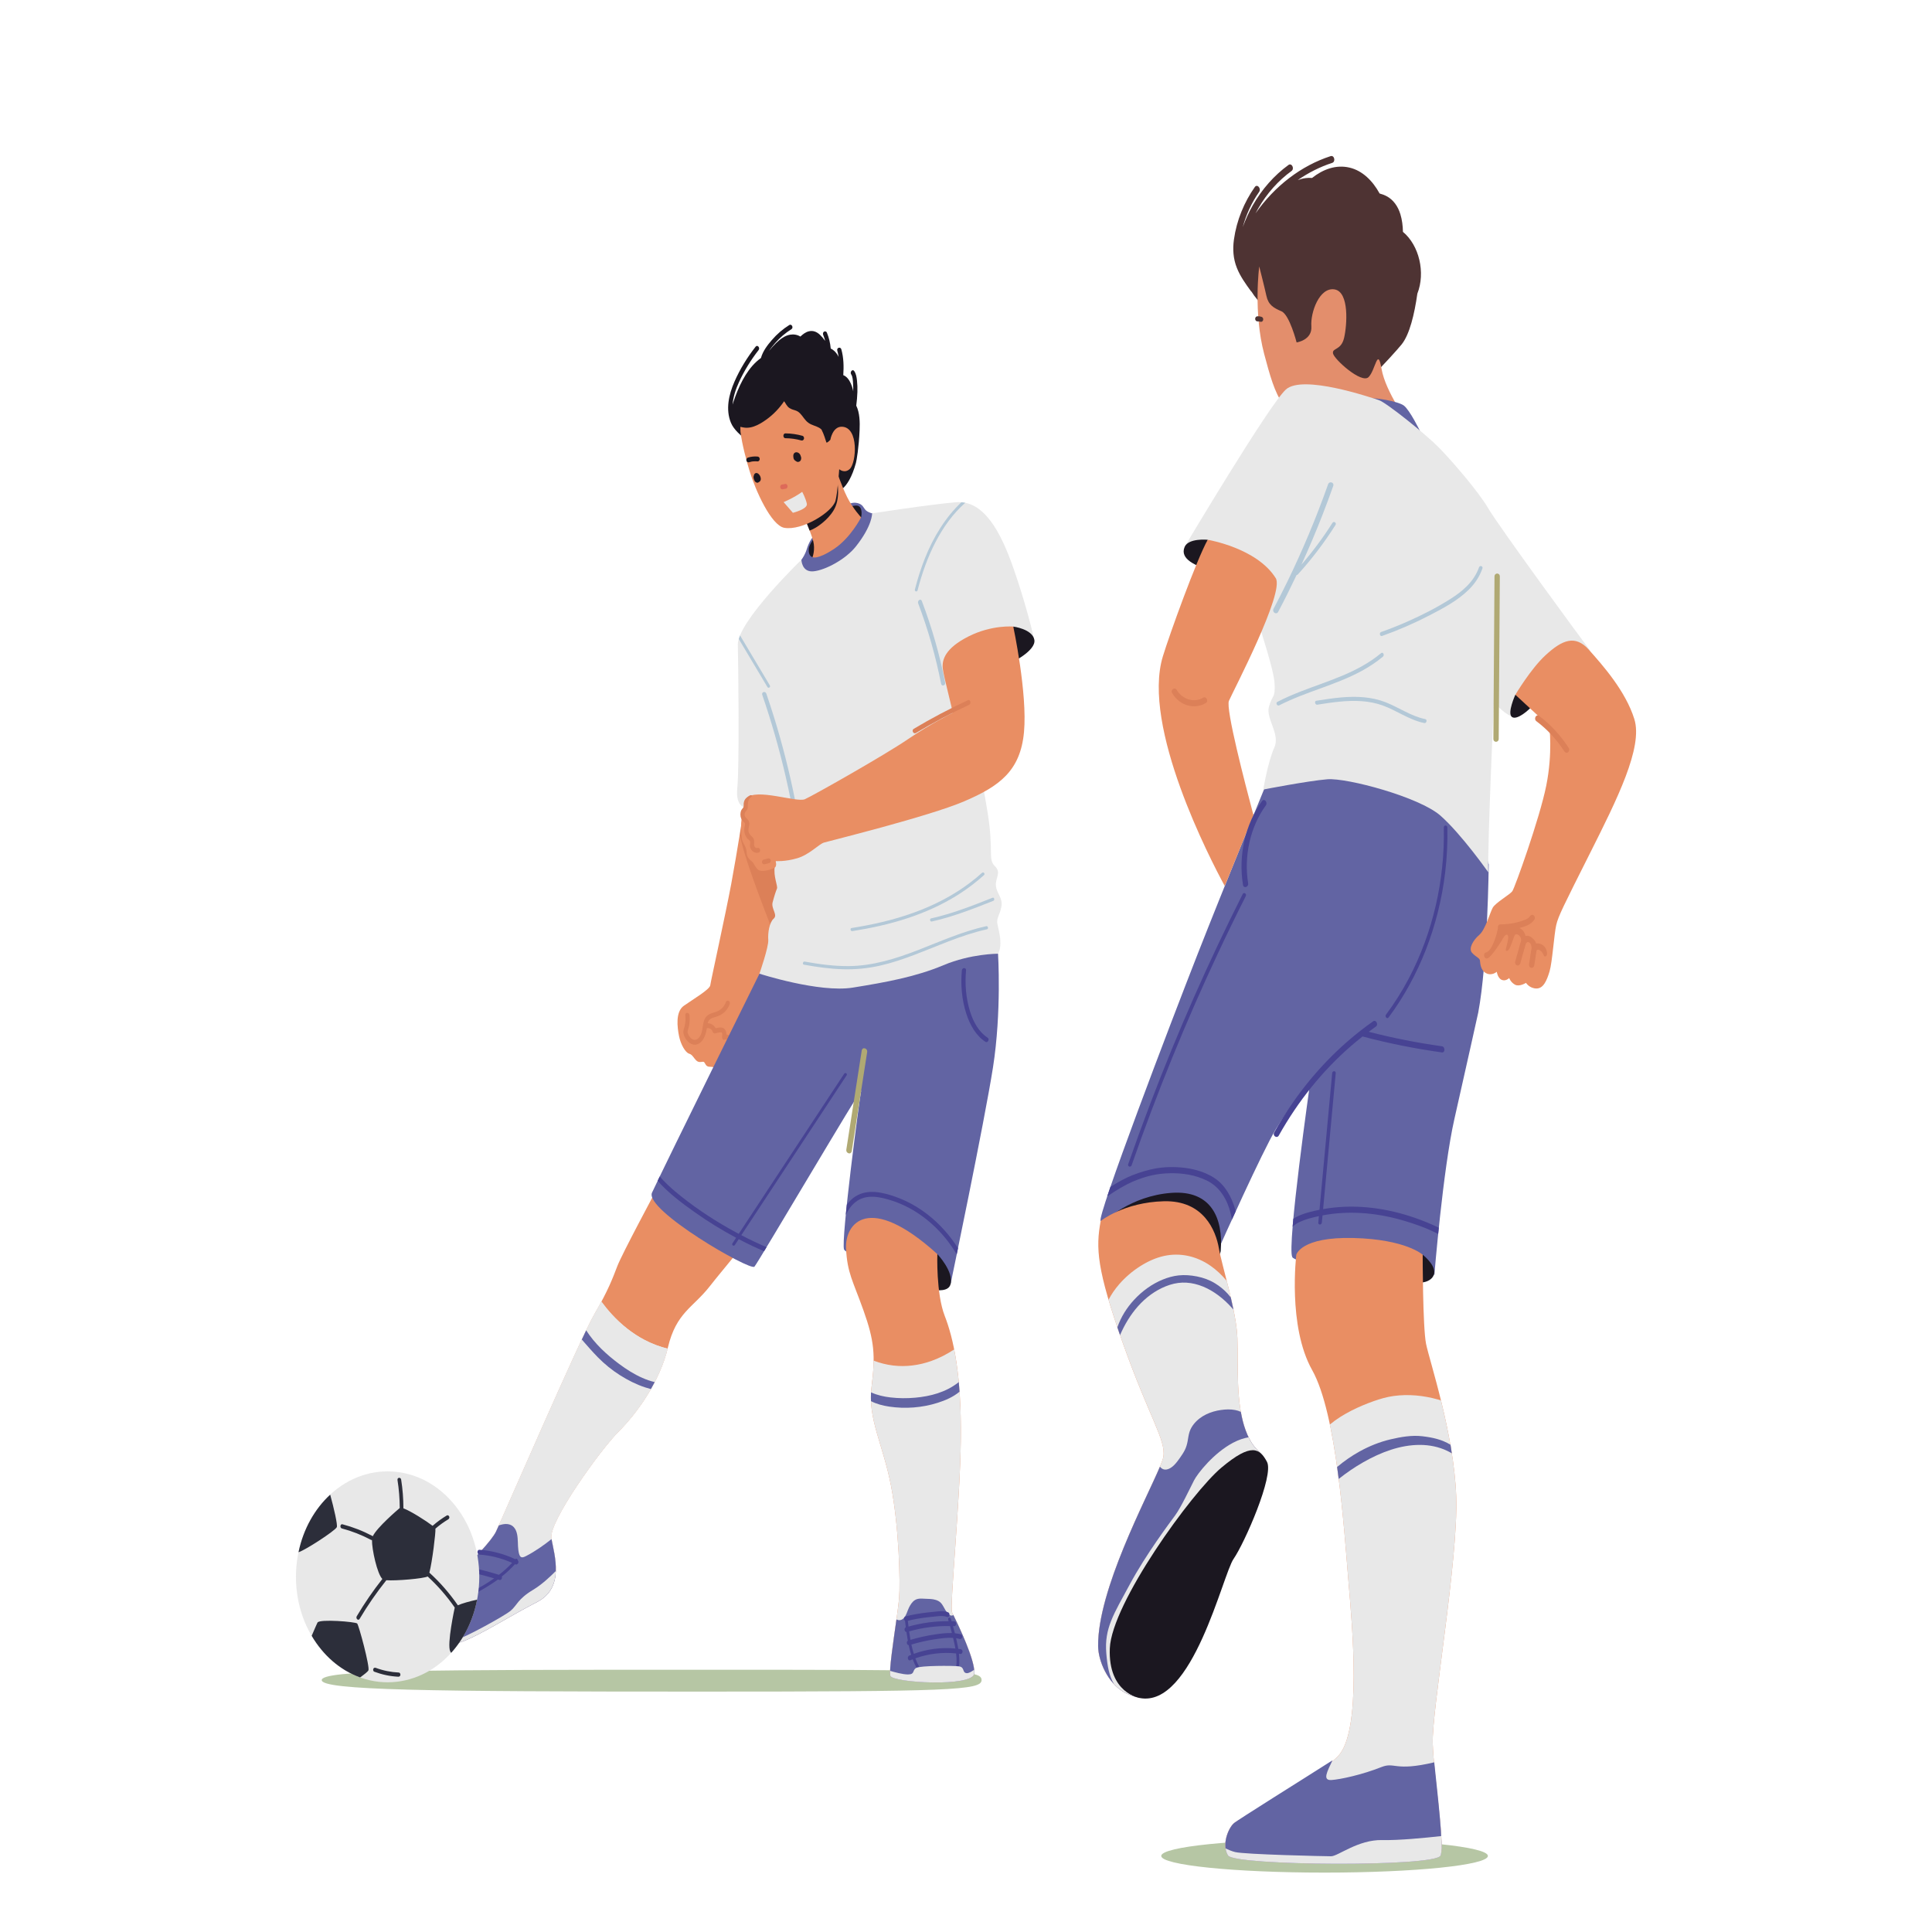 <svg width="450" height="450" viewBox="0 0 450 450" fill="none" xmlns="http://www.w3.org/2000/svg">
<path d="M197.442 117.55C197.442 117.55 198.475 116.854 199.757 117.182C201.038 117.509 201.11 118.328 201.679 118.861C202.249 119.393 203.245 119.598 203.245 119.598C203.245 119.598 204.491 122.056 201.394 127.217C198.297 132.377 189.86 138.153 187.83 137.17C185.801 136.187 186.364 130.843 186.67 130.382C186.976 129.92 187.51 129.224 187.937 127.831C188.365 126.439 189.112 125.046 190.536 123.694C191.96 122.342 197.442 117.55 197.442 117.55Z" fill="#6264A3"/>
<path d="M189.259 129.782C189.259 129.782 188.224 129.584 188.384 127.793C188.544 126.002 193.014 120.951 194.57 119.757C196.127 118.563 198.751 117.57 199.719 117.782C201.111 118.087 200.577 120.495 200.577 120.495L189.259 129.782Z" fill="#1B1720"/>
<path d="M199.439 94.48C199.57 93.42 199.674 92.355 199.706 91.285C199.733 90.392 199.705 89.499 199.606 88.613C199.516 87.818 199.402 87.066 198.959 86.423C198.568 85.856 197.88 86.657 198.268 87.219C198.635 87.751 198.648 88.678 198.694 89.323C198.738 89.935 198.746 90.549 198.731 91.163C198.705 91.023 198.682 90.882 198.65 90.743C198.43 89.808 198.041 88.841 197.449 88.138C197.17 87.806 196.805 87.524 196.417 87.382C196.551 85.357 196.513 83.325 195.964 81.369C195.771 80.683 194.826 80.977 195.021 81.668C195.158 82.156 195.26 82.649 195.335 83.146C195.269 83.004 195.202 82.864 195.121 82.73C194.715 82.046 194.143 81.484 193.492 81.176C193.38 79.891 193.073 78.631 192.59 77.454C192.477 77.18 192.135 77.109 191.921 77.253C191.677 77.417 191.633 77.747 191.746 78.022C191.93 78.47 192.079 78.932 192.201 79.402C191.831 78.888 191.424 78.403 190.993 77.991C190.229 77.262 189.348 76.922 188.36 77.177C187.624 77.367 186.999 77.845 186.426 78.392C185.702 77.947 184.851 77.815 184.024 77.956C182.775 78.17 181.69 79.011 180.744 79.928C180.167 80.488 179.629 81.097 179.119 81.734C179.556 81.068 180.066 80.457 180.554 79.899C181.675 78.618 182.949 77.54 184.337 76.673C184.89 76.328 184.398 75.356 183.844 75.702C182.353 76.633 180.976 77.813 179.78 79.199C178.768 80.372 177.686 81.766 177.24 83.383C176.882 83.641 176.537 83.922 176.205 84.225C174.913 85.402 173.86 86.903 172.99 88.506C172.114 90.119 171.415 91.858 170.821 93.63C170.753 93.83 170.689 94.037 170.628 94.246C170.77 92.435 171.374 90.637 172.101 89.052C173.344 86.34 174.908 83.82 176.689 81.542C177.109 81.005 176.42 80.207 175.998 80.747C174.068 83.215 172.347 85.968 171.052 88.942C169.764 91.9 168.968 95.354 170.244 98.463C171.576 101.708 177.137 104.527 178.789 105.409C179.787 105.942 193.729 114.789 194.255 114.751C194.696 114.72 197.5 114.56 199.36 107.843C199.514 107.288 200.041 104.262 200.218 100.207C200.299 98.354 200.26 96.155 199.439 94.48Z" fill="#1B1720"/>
<path d="M186.59 118.771C186.59 118.771 188.92 124.037 189.419 126.047C189.919 128.058 189.253 129.781 189.253 129.781C189.253 129.781 190.334 130.451 194.246 127.867C198.157 125.281 200.57 120.494 200.57 120.494C200.57 120.494 198.695 118.514 197.325 115.802C195.939 113.059 194.064 107.45 194.064 107.45L186.59 118.771Z" fill="#E98E63"/>
<path d="M191.456 121.869C192.491 121.037 193.473 120.03 194.188 118.825C194.929 117.577 195.203 116.093 195.213 114.597C195.229 112.171 194.642 109.83 194.022 107.514L186.59 118.772C186.59 118.772 187.727 121.342 188.583 123.578C189.614 123.209 190.583 122.57 191.456 121.869Z" fill="#1B1720"/>
<path d="M196.148 99.392C193.915 99.289 193.405 102.429 193.405 102.429C193.405 102.429 192.575 103.333 192.467 103.018C192.27 102.441 191.935 101.176 191.334 100.037C190.656 99.38 189.73 99.225 188.924 98.848C188.479 98.641 188.085 98.362 187.733 97.985C187.408 97.636 187.133 97.234 186.839 96.852C186.538 96.46 186.212 96.092 185.808 95.843C185.361 95.567 184.847 95.501 184.374 95.3C184.054 95.165 183.751 94.988 183.5 94.718C183.269 94.47 183.092 94.162 182.91 93.868C182.821 93.726 182.731 93.587 182.64 93.45C181.518 95.104 180.147 96.525 178.605 97.65C177.66 98.338 176.642 98.979 175.565 99.344C175.011 99.532 174.434 99.639 173.856 99.634C173.372 99.631 172.908 99.511 172.438 99.421C172.447 100.004 172.459 100.479 172.464 100.511C172.852 103.654 173.913 107.453 174.562 109.613C175.932 114.177 179.625 122.404 182.681 122.938C186.822 123.661 193.843 119.306 194.599 116.652C195.071 114.993 195.47 109.292 195.47 109.292C195.47 109.292 196.728 110.396 197.951 109.212C199.461 107.75 200.075 99.574 196.148 99.392Z" fill="#E98E63"/>
<path d="M177.024 110.837C176.825 110.453 176.453 110.099 176.041 110.19C175.819 110.239 175.647 110.455 175.601 110.706C175.599 110.718 175.599 110.73 175.597 110.742C175.484 110.98 175.486 111.244 175.56 111.489C175.578 111.573 175.604 111.655 175.64 111.732C175.643 111.739 175.643 111.747 175.647 111.755C175.736 111.963 175.841 112.156 176.01 112.291C176.084 112.35 176.169 112.384 176.256 112.404C176.261 112.405 176.265 112.41 176.27 112.411C176.448 112.479 176.605 112.415 176.732 112.294C176.797 112.269 176.861 112.237 176.921 112.187C177.118 112.021 177.227 111.767 177.206 111.483C177.189 111.255 177.125 111.033 177.024 110.837Z" fill="#1B1720"/>
<path d="M186.611 106.663C186.61 106.654 186.611 106.644 186.61 106.634C186.608 106.612 186.611 106.591 186.608 106.569C186.601 106.524 186.585 106.479 186.573 106.433C186.569 106.421 186.569 106.407 186.565 106.395C186.563 106.389 186.56 106.382 186.558 106.375C186.544 106.333 186.526 106.292 186.507 106.25C186.505 106.245 186.504 106.24 186.501 106.235C186.467 106.087 186.411 105.945 186.33 105.824C186.139 105.54 185.85 105.349 185.517 105.337C185.159 105.323 184.855 105.575 184.794 105.952C184.772 106.088 184.766 106.237 184.784 106.382C184.783 106.463 184.793 106.543 184.813 106.623C184.819 106.684 184.83 106.744 184.85 106.803C184.904 106.964 184.995 107.109 185.119 107.219C185.188 107.28 185.261 107.33 185.336 107.375C185.364 107.394 185.389 107.417 185.418 107.434C185.429 107.44 185.44 107.444 185.451 107.45C185.574 107.541 185.714 107.604 185.868 107.597C185.921 107.595 185.974 107.583 186.025 107.566C186.098 107.554 186.171 107.53 186.241 107.487C186.52 107.316 186.632 106.988 186.611 106.663Z" fill="#1B1720"/>
<path d="M186.92 101.51C185.618 101.147 184.28 100.956 182.941 100.943C182.312 100.937 182.311 102.062 182.941 102.068C184.197 102.08 185.439 102.255 186.66 102.594C186.916 102.666 187.19 102.501 187.261 102.201C187.33 101.915 187.178 101.581 186.92 101.51Z" fill="#1B1720"/>
<path d="M176.465 106.342C175.705 106.268 174.93 106.355 174.194 106.586C173.947 106.663 173.771 106.989 173.852 107.278C173.934 107.568 174.189 107.754 174.453 107.671C174.624 107.617 174.796 107.571 174.97 107.535C175.01 107.526 175.051 107.518 175.091 107.511C175.099 107.509 175.153 107.5 175.183 107.495C175.212 107.491 175.276 107.482 175.284 107.481C175.325 107.475 175.365 107.471 175.406 107.467C175.759 107.432 176.113 107.433 176.465 107.467C176.721 107.492 176.965 107.19 176.954 106.905C176.942 106.578 176.739 106.368 176.465 106.342Z" fill="#1B1720"/>
<path d="M183.422 113.127C183.384 112.991 183.311 112.86 183.198 112.791L183.081 112.735C182.994 112.708 182.908 112.708 182.821 112.735C182.454 112.795 182.448 112.809 182.082 112.87C181.969 112.888 181.844 113.021 181.79 113.128C181.728 113.249 181.702 113.427 181.74 113.562C181.779 113.698 181.852 113.829 181.965 113.898L182.082 113.955C182.168 113.981 182.255 113.981 182.342 113.955C182.708 113.894 182.714 113.88 183.081 113.819C183.193 113.8 183.318 113.668 183.373 113.561C183.434 113.44 183.46 113.262 183.422 113.127Z" fill="#DD6A59"/>
<path d="M182.52 116.952C182.52 116.952 184.85 115.995 186.847 114.558C186.847 114.558 187.679 116.09 187.929 117.335C188.178 118.579 184.683 119.441 184.683 119.441L182.52 116.952Z" fill="#E8E8E8"/>
<path d="M175.467 202.146C174.413 199.686 173.429 196.646 172.324 194.216C171.765 197.66 170.955 202.487 170.306 205.949C168.966 213.098 165.554 228.518 165.433 229.499C165.311 230.48 161.271 232.85 159.28 234.26C157.289 235.669 157.749 239.252 158.157 241.308C158.565 243.363 159.689 245.184 160.505 245.419C161.322 245.654 161.526 246.418 162.241 247.064C162.956 247.71 163.721 247.064 164.028 247.416C164.334 247.769 164.385 248.473 165.355 248.473C166.325 248.473 166.427 248.708 166.937 248.884C167.448 249.06 170.715 246.77 172.553 243.951C174.39 241.131 176.279 231.088 176.279 231.088C176.279 231.088 179.139 223.65 181.04 216.221C179.328 211.455 177.449 206.77 175.467 202.146Z" fill="#E98E63"/>
<path d="M179.745 216.264C180.365 217.863 180.725 217.767 181.185 215.651C181.939 212.628 182.517 209.637 182.662 207.183C183.173 198.549 183.734 190.033 183.683 189.21C183.632 188.388 173.245 188.37 173.245 188.37C173.245 188.37 172.865 190.852 172.32 194.222C172.89 198.611 177.699 210.99 179.745 216.264Z" fill="#DC8058"/>
<path d="M170.668 243.239C170.782 242.692 170.688 242.092 170.377 241.642C170.092 241.23 169.65 240.992 169.199 240.963C169.196 240.477 169.094 240.001 168.761 239.669C168.246 239.156 167.382 239.307 166.703 239.496C166.289 238.769 165.578 238.319 164.823 238.335C164.899 238.054 165.008 237.793 165.186 237.587C165.58 237.129 166.201 237.008 166.721 236.854C168.143 236.433 169.354 235.529 169.943 233.923C170.046 233.641 170.015 233.323 169.768 233.153C169.564 233.012 169.201 233.075 169.099 233.355C168.647 234.588 167.8 235.357 166.69 235.701C165.686 236.012 164.574 236.282 164.079 237.468C163.57 238.687 163.753 240.153 163.076 241.306C162.783 241.806 162.294 242.242 161.745 242.205C161.214 242.17 160.758 241.717 160.469 241.234C160.292 240.938 160.099 240.583 160.157 240.213C160.219 239.818 160.389 239.438 160.469 239.043C160.642 238.191 160.683 237.315 160.594 236.447C160.522 235.737 159.543 235.728 159.617 236.447C159.707 237.333 159.666 238.214 159.452 239.073C159.358 239.452 159.203 239.816 159.17 240.212C159.136 240.628 159.25 241.014 159.41 241.382C159.951 242.63 161.153 243.657 162.407 243.233C163.768 242.772 164.356 241.171 164.601 239.704C164.613 239.636 164.622 239.564 164.632 239.492C165.172 239.366 165.785 239.687 165.986 240.3C166.079 240.586 166.312 240.777 166.587 240.692C166.868 240.606 167.152 240.535 167.442 240.5C167.587 240.483 167.968 240.39 168.107 240.504C168.318 240.679 168.225 241.239 168.189 241.477C168.132 241.846 168.409 242.348 168.79 242.169C169.441 241.863 170.007 242.579 169.598 243.273C169.385 243.632 169.668 244.121 170.02 244.119C170.393 244.118 170.149 244.764 170.05 244.923C169.785 245.352 169.376 245.648 169.077 246.045C168.667 246.59 169.355 247.39 169.769 246.841C170.279 246.164 171.027 245.674 171.175 244.721C171.262 244.146 171.055 243.558 170.668 243.239Z" fill="#DC8058"/>
<path opacity="0.55" d="M228.629 391.328C228.629 393.696 221.239 394.008 162.783 394.008C99.801 394.008 74.938 393.696 74.938 391.328C74.938 388.96 99.358 388.916 162.318 388.916C223.619 388.916 228.629 388.96 228.629 391.328Z" fill="#7A9759"/>
<path d="M152.521 277.835C152.521 277.835 144.903 292.018 143.795 294.887C142.687 297.755 141.718 300.464 138.394 306.201C135.069 311.938 117.479 352.574 115.54 356.717C113.601 360.861 97.95 375.203 95.734 376.637C93.518 378.071 92.271 382.214 93.518 383.489C94.765 384.764 103.629 383.968 108.061 382.214C112.493 380.462 118.587 376.478 125.097 373.131C131.607 369.785 129.114 362.135 128.421 358.311C127.729 354.486 139.917 337.594 144.073 333.451C148.228 329.308 153.63 321.977 155.568 313.85C157.507 305.723 161.386 304.607 165.264 299.667C169.142 294.727 171.774 292.018 173.99 288.353C176.205 284.688 152.521 277.835 152.521 277.835Z" fill="#E98E63"/>
<path d="M150.173 312.112C147.336 310.634 144.741 308.573 142.48 306.112C141.632 305.188 140.834 304.205 140.081 303.18C139.594 304.089 139.04 305.087 138.394 306.201C135.069 311.938 117.479 352.574 115.54 356.717C113.601 360.86 97.95 375.202 95.734 376.637C93.518 378.071 92.271 382.214 93.518 383.489C94.765 384.764 103.629 383.967 108.061 382.214C112.493 380.461 118.587 376.477 125.097 373.131C131.607 369.784 129.114 362.135 128.421 358.31C127.729 354.486 139.917 337.594 144.073 333.451C148.18 329.354 153.504 322.143 155.498 314.127C153.668 313.679 151.881 313.003 150.173 312.112Z" fill="#E8E8E8"/>
<path d="M150.173 312.112C147.336 310.634 144.741 308.573 142.48 306.112C141.632 305.188 140.834 304.205 140.081 303.18C139.594 304.089 139.04 305.087 138.394 306.201C135.069 311.938 117.479 352.574 115.54 356.717C113.601 360.86 97.95 375.202 95.734 376.637C93.518 378.071 92.271 382.214 93.518 383.489C94.765 384.764 103.629 383.967 108.061 382.214C112.493 380.461 118.587 376.477 125.097 373.131C131.607 369.784 129.114 362.135 128.421 358.31C127.729 354.486 139.917 337.594 144.073 333.451C148.18 329.354 153.504 322.143 155.498 314.127C153.668 313.679 151.881 313.003 150.173 312.112Z" fill="#E8E8E8"/>
<path d="M139.287 316.173C140.856 317.762 142.55 319.131 144.379 320.295C146.228 321.472 148.178 322.457 150.211 323.13C150.672 323.282 151.138 323.419 151.607 323.54C151.911 323.008 152.208 322.468 152.493 321.917C151.514 321.689 150.552 321.347 149.623 320.94C147.706 320.099 145.901 318.952 144.182 317.669C141.333 315.541 138.56 313.027 136.529 309.859C136.214 310.513 135.873 311.232 135.512 312.002C136.75 313.417 137.977 314.845 139.287 316.173Z" fill="#6264A3"/>
<path d="M125.715 360.514C124.692 361.204 123.643 361.864 122.558 362.418C122.061 362.672 121.374 363.022 121.046 362.303C120.869 361.917 120.781 361.442 120.728 361.014C120.651 360.406 120.642 359.79 120.618 359.177C120.573 357.977 120.49 356.629 119.698 355.738C119.021 354.975 118.03 354.874 117.137 355.04C116.813 355.1 116.495 355.19 116.182 355.302C115.897 355.94 115.678 356.423 115.54 356.717C113.601 360.861 97.95 375.203 95.734 376.637C93.518 378.071 92.271 382.214 93.518 383.489C94.765 384.764 103.629 383.968 108.061 382.214C112.493 380.461 118.587 376.478 125.097 373.131C131.51 369.835 129.187 362.365 128.455 358.487C127.563 359.201 126.652 359.882 125.715 360.514Z" fill="#6264A3"/>
<path d="M120.597 363.448C120.597 363.156 120.274 362.897 120.048 363.167C120.046 363.17 120.043 363.172 120.041 363.175C117.372 361.928 114.563 361.177 111.682 360.972C111.054 360.927 111.056 362.052 111.682 362.097C114.283 362.282 116.856 362.934 119.283 364.025C118.329 365.049 117.302 365.967 116.223 366.801C113.629 366.012 111.009 365.338 108.369 364.787C107.754 364.659 107.49 365.742 108.109 365.872C110.456 366.362 112.786 366.951 115.097 367.629C113.538 368.726 111.898 369.683 110.244 370.576C109.118 370.28 107.974 370.05 106.842 369.788C106.228 369.647 105.615 369.498 104.999 369.363C104.433 369.239 103.865 369.156 103.307 369.375C102.715 369.607 102.969 370.694 103.567 370.46C104.083 370.257 104.606 370.417 105.124 370.536C105.698 370.669 106.273 370.802 106.847 370.934C107.483 371.081 108.123 371.218 108.761 371.363C107.414 372.067 106.06 372.753 104.719 373.472C104.048 373.831 103.374 374.193 102.707 374.573C101.308 374.049 99.835 373.794 98.364 373.822C97.736 373.835 97.734 374.96 98.364 374.947C99.404 374.927 100.433 375.06 101.438 375.333C100.815 375.726 100.206 376.146 99.621 376.607C97.956 377.924 96.476 379.645 95.927 381.941C95.816 382.407 96.445 382.606 96.556 382.141C97.053 380.063 98.395 378.494 99.899 377.295C100.68 376.673 101.506 376.127 102.351 375.621C102.501 375.676 102.651 375.732 102.8 375.793C103.049 375.896 103.335 375.678 103.401 375.4C103.433 375.267 103.419 375.141 103.375 375.031C103.891 374.742 104.411 374.461 104.929 374.183C106.553 373.311 108.2 372.485 109.831 371.622C109.956 371.654 110.082 371.684 110.207 371.718C110.59 371.822 110.835 371.436 110.815 371.092C112.374 370.244 113.911 369.346 115.388 368.315C115.586 368.176 115.783 368.034 115.978 367.89C116.091 367.925 116.204 367.956 116.317 367.99C116.766 368.129 117.024 367.574 116.884 367.198C117.968 366.336 118.996 365.383 119.946 364.331C119.969 364.343 119.992 364.352 120.015 364.363C120.555 364.629 121.028 363.785 120.597 363.448Z" fill="#474393"/>
<path d="M125.096 373.131C128.344 371.461 129.35 368.72 129.457 365.918C128.062 367.339 126.121 369.125 124.18 370.292C120.518 372.494 120.435 373.931 118.937 375.175C117.439 376.42 108.535 381.303 106.039 382.069C103.542 382.835 97.717 383.601 97.301 382.931C96.885 382.26 97.883 381.686 96.552 381.207C95.671 380.89 94.208 380.783 93.174 380.691C92.907 381.859 92.98 382.94 93.516 383.489C94.763 384.764 103.627 383.967 108.059 382.214C112.492 380.462 118.586 376.478 125.096 373.131Z" fill="#E8E8E8"/>
<path d="M174.008 188.194C174.008 188.194 171.223 188.339 171.729 183.534C172.236 178.728 171.983 155.575 171.856 150.187C171.729 144.799 186.664 130.382 186.664 130.382C186.664 130.382 186.722 133.36 189.506 133.069C192.291 132.777 196.978 130.265 199.334 127.3C203.251 122.372 203.125 119.58 203.125 119.58C203.125 119.58 216.028 117.568 222.609 116.985C229.191 116.403 233.114 123.975 236.025 132.276C238.936 140.576 240.862 148.551 240.862 148.988C240.862 149.424 224.002 158.487 224.508 161.109C225.014 163.73 228.685 180.622 230.077 189.505C231.469 198.388 230.077 200.135 231.722 201.737C233.367 203.339 231.722 204.504 231.975 206.397C232.229 208.29 233.621 209.163 233.241 211.202C232.861 213.241 231.975 213.824 232.355 215.426C232.735 217.027 233.569 220.265 232.456 222.141C231.343 224.017 203.751 237.123 193.879 236.978C184.007 236.832 176.886 226.794 176.886 226.794C176.886 226.794 179.07 220.522 178.944 218.92C178.818 217.318 179.197 214.843 180.21 213.969C181.222 213.095 179.577 211.639 179.956 210.183C180.336 208.727 180.716 207.562 180.969 206.979C181.222 206.397 180.083 204.067 180.463 201.883C180.843 199.698 182.615 185.719 182.615 185.719L174.008 188.194Z" fill="#E8E8E8"/>
<path d="M185.151 186.186C183.84 179.662 182.204 173.226 180.245 166.921C179.685 165.12 179.098 163.33 178.487 161.551C178.259 160.886 177.312 161.176 177.544 161.85C179.683 168.078 181.51 174.445 183.006 180.916C183.434 182.765 183.833 184.622 184.208 186.486C184.35 187.19 185.292 186.892 185.151 186.186Z" fill="#B3C8D7"/>
<path d="M220.146 158.966C218.861 152.451 217.033 146.095 214.707 139.975C214.455 139.313 213.612 139.885 213.862 140.542C216.153 146.571 217.937 152.849 219.203 159.265C219.342 159.971 220.285 159.672 220.146 158.966Z" fill="#B3C8D7"/>
<path d="M215.455 129.98C214.51 132.348 213.737 134.801 213.093 137.298C212.974 137.762 213.603 137.96 213.722 137.498C215.726 129.721 219.159 122.118 224.822 117.109C224.532 117.05 224.236 117.006 223.935 116.982C220.275 120.414 217.432 125.028 215.455 129.98Z" fill="#B3C8D7"/>
<path d="M174.043 152.13C175.612 154.761 177.18 157.393 178.749 160.025C178.985 160.42 179.55 160.046 179.312 159.646C177.743 157.014 176.175 154.383 174.606 151.751C173.861 150.501 173.114 149.251 172.37 148C172.253 148.286 172.153 148.562 172.074 148.826C172.73 149.928 173.387 151.028 174.043 152.13Z" fill="#B3C8D7"/>
<path d="M228.739 203.293C221.989 209.375 213.758 212.779 205.438 214.767C203.088 215.329 200.719 215.781 198.342 216.155C197.928 216.22 198.104 216.943 198.515 216.878C207.034 215.537 215.595 213.177 223.185 208.385C225.294 207.053 227.306 205.53 229.2 203.824C229.53 203.526 229.066 202.999 228.739 203.293Z" fill="#B3C8D7"/>
<path d="M231.185 209.102C226.48 210.965 221.756 212.826 216.86 213.915C216.449 214.006 216.623 214.729 217.033 214.638C221.929 213.549 226.653 211.688 231.358 209.825C231.753 209.669 231.584 208.944 231.185 209.102Z" fill="#B3C8D7"/>
<path d="M229.719 215.725C224.322 216.907 219.187 219.2 214.001 221.221C208.703 223.285 203.313 224.982 197.681 225.023C194.24 225.047 190.814 224.587 187.421 223.97C187.011 223.895 186.834 224.618 187.248 224.693C190.252 225.24 193.28 225.671 196.324 225.758C199.207 225.839 202.076 225.566 204.907 224.931C210.382 223.703 215.586 221.324 220.859 219.295C223.821 218.154 226.82 217.121 229.892 216.448C230.304 216.358 230.129 215.635 229.719 215.725Z" fill="#B3C8D7"/>
<path d="M176.894 226.794C176.894 226.794 190.81 231.292 198.628 230.033C206.446 228.773 213.326 227.514 219.737 224.815C226.148 222.117 232.464 222.141 232.464 222.141C232.464 222.141 233.321 235.648 231.289 248.601C229.256 261.555 221.414 299.059 221.414 299.059C221.414 299.059 197.377 292.999 196.596 291.02C195.814 289.041 200.269 255.318 200.582 254.059C200.895 252.8 176.664 293.95 175.726 295.03C174.787 296.11 149.994 281.792 151.871 277.782C155.701 269.599 176.894 226.794 176.894 226.794Z" fill="#6264A3"/>
<path d="M200.71 244.708C199.516 252.384 198.323 260.059 197.129 267.735C196.982 268.682 198.247 269.045 198.395 268.094C199.589 260.418 200.782 252.742 201.976 245.067C202.123 244.12 200.858 243.757 200.71 244.708Z" fill="#B0A973"/>
<path d="M230.017 241.683C227.979 240.362 226.678 237.993 225.916 235.505C224.989 232.476 224.715 229.21 225.012 226.023C225.079 225.305 224.101 225.31 224.035 226.023C223.721 229.388 224.034 232.896 225.059 236.077C225.917 238.737 227.333 241.235 229.524 242.655C230.072 243.011 230.566 242.039 230.017 241.683Z" fill="#474393"/>
<path d="M223.139 290.721C221.215 287.699 218.837 285.059 216.137 282.942C213.797 281.107 211.227 279.681 208.516 278.735C205.602 277.717 202.101 276.876 199.283 278.646C198.487 279.146 197.812 279.816 197.237 280.593C197.151 281.415 197.07 282.211 196.996 282.972C197.543 281.821 198.262 280.797 199.197 280.033C201.7 277.991 205.05 278.774 207.795 279.662C212.903 281.313 217.555 284.806 221.013 289.425C221.667 290.299 222.275 291.217 222.841 292.168C222.937 291.703 223.036 291.221 223.139 290.721Z" fill="#474393"/>
<path d="M196.631 250.089C193.259 255.208 189.887 260.327 186.514 265.446L176.331 280.905L172.061 287.388C171.29 286.979 170.523 286.559 169.762 286.125C165.414 283.645 161.166 280.804 157.248 277.502C155.989 276.441 154.771 275.292 153.662 274.023C153.49 274.378 153.328 274.715 153.172 275.038C155.719 277.907 158.779 280.193 161.793 282.329C164.91 284.537 168.141 286.527 171.46 288.3C171.172 288.736 170.885 289.171 170.598 289.608C170.345 289.992 170.91 290.366 171.161 289.986C171.461 289.53 171.761 289.074 172.062 288.619C173.107 289.167 174.161 289.697 175.223 290.202C176.131 290.633 177.046 291.041 177.964 291.439C178.147 291.139 178.339 290.821 178.538 290.491C176.554 289.64 174.597 288.705 172.666 287.7C175.545 283.329 178.425 278.959 181.304 274.588C184.694 269.441 188.085 264.294 191.475 259.147C193.381 256.254 195.287 253.361 197.193 250.467C197.447 250.083 196.881 249.709 196.631 250.089Z" fill="#474393"/>
<path d="M218.325 292.099C218.325 292.099 222.318 296.302 221.356 299.251C220.395 302.2 212.465 299.159 212.465 299.159L218.325 292.099Z" fill="#1B1720"/>
<path d="M218.325 292.099C218.325 292.099 218.012 301.274 220.044 306.492C222.077 311.709 223.954 320.165 223.797 335.096C223.641 350.029 221.139 374.315 221.764 375.575C222.39 376.834 227.237 386.549 226.925 389.787C226.612 393.025 207.848 391.946 207.379 390.327C206.91 388.708 209.099 376.114 209.412 372.337C209.725 368.558 209.412 355.786 207.536 346.07C205.659 336.356 202.063 330.419 203.001 323.043C203.939 315.667 203.627 312.248 201.125 305.232C198.623 298.216 197.372 296.597 197.059 290.84C196.746 285.083 202.219 277.527 218.325 292.099Z" fill="#E98E63"/>
<path d="M223.797 335.096C223.893 326.01 223.234 319.325 222.247 314.305C220.561 315.422 218.776 316.339 216.916 316.999C214.052 318.016 211.019 318.409 208.034 318.053C206.482 317.867 204.96 317.478 203.486 316.919C203.473 318.72 203.302 320.677 203.001 323.043C202.063 330.419 205.659 336.356 207.536 346.07C209.412 355.785 209.725 368.558 209.412 372.337C209.1 376.115 206.91 388.708 207.379 390.327C207.848 391.946 226.612 393.026 226.925 389.788C227.238 386.549 222.39 376.834 221.765 375.575C221.139 374.316 223.641 350.029 223.797 335.096Z" fill="#E8E8E8"/>
<path d="M222.057 376.168C221.953 376.238 221.838 376.286 221.711 376.301C221.421 376.334 221.156 376.176 220.936 375.974C220.387 375.467 220.036 374.707 219.651 374.044C219.489 373.765 219.319 373.505 219.093 373.288C218.774 372.983 218.387 372.787 217.989 372.661C217.151 372.396 216.268 372.411 215.406 372.377C214.632 372.347 213.851 372.246 213.137 372.671C212.496 373.053 212.065 373.74 211.715 374.444C211.31 375.258 211.119 376.287 210.481 376.92C210.011 377.388 209.356 377.523 208.802 377.177C208.077 382.331 207.041 389.163 207.378 390.327C207.847 391.946 226.611 393.026 226.924 389.787C227.206 386.863 223.281 378.659 222.057 376.168Z" fill="#6264A3"/>
<path d="M223.718 384.118C223.547 384.092 223.375 384.071 223.204 384.049C223.16 383.782 223.112 383.515 223.06 383.249C222.949 382.69 222.827 382.134 222.697 381.579C222.976 381.622 223.255 381.675 223.53 381.751C224.141 381.918 224.402 380.834 223.789 380.666C223.334 380.541 222.873 380.464 222.409 380.416C222.268 379.861 222.12 379.308 221.967 378.757C222.054 378.76 222.14 378.76 222.227 378.764C222.856 378.793 222.855 377.668 222.227 377.639C222.034 377.63 221.84 377.63 221.646 377.624C221.59 377.426 221.535 377.228 221.478 377.031C221.346 376.575 220.716 376.771 220.849 377.23C220.885 377.355 220.92 377.481 220.956 377.606C217.81 377.579 214.668 378.005 211.61 378.859C211.555 378.41 211.503 377.964 211.452 377.519C212.93 377.133 214.43 376.889 215.938 376.711C216.711 376.619 217.486 376.54 218.261 376.464C219.038 376.387 219.812 376.317 220.562 376.616C221.157 376.854 221.413 375.767 220.821 375.531C220.064 375.229 219.267 375.244 218.477 375.317C217.63 375.397 216.783 375.485 215.938 375.585C214.246 375.785 212.559 376.051 210.903 376.506C210.434 376.635 210.478 377.303 210.801 377.53C210.859 378.031 210.918 378.535 210.981 379.039C210.494 379.243 210.655 380.082 211.124 380.119C211.219 380.799 211.322 381.478 211.446 382.151C211.047 382.405 211.213 383.159 211.654 383.196C211.818 383.957 212.006 384.708 212.234 385.439C212.085 385.498 211.936 385.555 211.789 385.617C211.202 385.862 211.455 386.95 212.049 386.702C212.229 386.626 212.41 386.556 212.591 386.485C213.114 387.88 213.795 389.192 214.715 390.362C214.997 390.721 215.457 390.189 215.176 389.831C214.33 388.755 213.694 387.546 213.203 386.258C216.272 385.169 219.494 384.782 222.694 385.115C222.855 386.469 222.867 387.838 222.577 389.183C222.476 389.651 223.104 389.851 223.205 389.382C223.504 387.999 223.508 386.59 223.357 385.194C223.477 385.21 223.597 385.225 223.717 385.243C223.981 385.283 224.204 384.955 224.206 384.68C224.209 384.344 223.978 384.158 223.718 384.118ZM212.065 381.951C211.946 381.296 211.847 380.635 211.756 379.975C214.874 379.094 218.07 378.681 221.278 378.739C221.428 379.281 221.575 379.824 221.715 380.369C220.377 380.321 219.023 380.505 217.707 380.701C215.804 380.984 213.922 381.404 212.065 381.951ZM212.844 385.21C212.623 384.505 212.44 383.781 212.282 383.047C214.067 382.518 215.878 382.098 217.707 381.826C219.105 381.617 220.569 381.398 221.998 381.5C222.126 382.031 222.248 382.565 222.36 383.101C222.42 383.39 222.476 383.681 222.527 383.973C219.266 383.659 215.965 384.081 212.844 385.21Z" fill="#474393"/>
<path d="M207.085 327.621C210.84 328.186 214.764 327.898 218.414 326.737C220.206 326.167 221.98 325.413 223.497 324.154C223.442 323.384 223.383 322.632 223.316 321.911C223.276 321.943 223.238 321.978 223.198 322.01C220.271 324.313 216.648 325.237 213.161 325.549C211.252 325.72 209.319 325.712 207.414 325.488C205.879 325.307 204.319 324.973 202.882 324.301C202.84 324.994 202.838 325.677 202.868 326.355C204.197 327.036 205.653 327.405 207.085 327.621Z" fill="#6264A3"/>
<path d="M223.31 388.118C221.82 387.941 214.469 387.941 213.441 388.473C212.413 389.005 213.184 390.011 211.488 390.011C210.232 390.011 208.301 389.46 207.32 389.174C207.301 389.716 207.316 390.116 207.378 390.327C207.847 391.946 226.611 393.026 226.923 389.788C226.948 389.535 226.938 389.242 226.905 388.918C226.231 389.396 225.57 389.758 225.161 389.716C224.03 389.597 224.801 388.295 223.31 388.118Z" fill="#E8E8E8"/>
<path d="M236.019 145.941C236.019 145.941 240.482 146.513 240.922 149.036C241.362 151.559 235.468 154.518 234.985 154.518C234.503 154.518 236.019 145.941 236.019 145.941Z" fill="#1B1720"/>
<path d="M173.897 185.933C173.781 186.067 173.115 187.792 172.802 190.07C172.49 192.349 172.594 195.108 172.959 195.947C173.324 196.787 173.845 197.387 173.897 198.466C173.949 199.546 174.418 200.086 175.096 200.625C175.774 201.165 175.774 201.944 176.608 202.604C177.442 203.264 180.413 202.424 180.673 201.824C180.934 201.225 180.621 200.565 180.621 200.565C180.621 200.565 182.811 200.745 185.677 199.906C188.544 199.066 190.733 196.607 191.932 196.247C193.13 195.888 216.273 190.19 224.56 186.652C232.848 183.114 237.677 179.515 238.509 170.515C239.341 161.515 236.012 145.941 236.012 145.941C236.012 145.941 231.037 145.484 225.6 148.229C220.164 150.974 219.369 153.664 219.591 155.707C219.813 157.75 221.976 165.537 221.866 166.047C221.866 166.047 216.817 168.536 211.38 172.239C205.943 175.941 189.356 185.324 187.469 186.154C185.583 186.983 176.025 183.478 173.897 185.933Z" fill="#E98E63"/>
<path d="M176.442 197.5C175.989 197.632 175.62 197.198 175.641 196.695C175.67 196.007 175.738 195.48 175.247 194.974C174.857 194.573 174.488 194.306 174.357 193.679C174.218 193.009 174.562 192.441 174.529 191.78C174.496 191.101 174.086 190.843 173.704 190.423C173.391 190.079 173.339 189.521 173.603 189.116C173.756 188.882 173.965 188.736 174.081 188.464C174.215 188.151 174.176 187.834 174.177 187.498C174.179 186.875 174.373 186.026 174.84 185.739C175.395 185.399 175.09 184.996 174.535 185.336C173.967 185.684 173.481 186.037 173.294 186.747C173.248 186.923 173.22 187.111 173.207 187.294C173.194 187.473 173.249 187.71 173.212 187.878C173.145 188.18 172.815 188.404 172.678 188.691C172.39 189.29 172.386 190.06 172.653 190.668C172.789 190.98 172.992 191.203 173.225 191.417C173.513 191.681 173.596 191.803 173.494 192.234C173.323 192.961 173.275 193.646 173.527 194.359C173.648 194.699 173.816 195.011 174.037 195.277C174.217 195.494 174.571 195.661 174.691 195.928C174.83 196.239 174.627 196.771 174.682 197.126C174.734 197.46 174.874 197.773 175.074 198.023C175.491 198.542 176.107 198.757 176.701 198.584C177.311 198.407 177.053 197.322 176.442 197.5Z" fill="#DC8058"/>
<path d="M179.514 200.335C179.429 200.034 179.179 199.872 178.912 199.942C178.553 200.036 178.194 200.13 177.836 200.224C177.719 200.254 177.603 200.365 177.544 200.482C177.482 200.602 177.456 200.78 177.494 200.915C177.579 201.216 177.828 201.378 178.096 201.308C178.455 201.215 178.813 201.121 179.172 201.027C179.289 200.996 179.405 200.885 179.465 200.768C179.526 200.648 179.552 200.47 179.514 200.335Z" fill="#DC8058"/>
<path d="M225.455 163.088C221.154 165.08 216.936 167.306 212.82 169.764C212.261 170.098 212.755 171.069 213.313 170.735C217.354 168.322 221.492 166.128 225.715 164.172C226.292 163.905 226.04 162.817 225.455 163.088Z" fill="#DC8058"/>
<path d="M105.38 384.643C113.717 375.05 113.717 359.497 105.379 349.904C97.042 340.311 83.524 340.311 75.186 349.904C66.849 359.497 66.849 375.051 75.187 384.643C83.525 394.236 97.042 394.236 105.38 384.643Z" fill="#E8E8E8"/>
<path d="M69.527 361.544C71.089 361.085 78.077 356.525 78.446 355.708C78.682 355.184 77.738 351.149 76.908 348.13C73.326 351.441 70.661 356.086 69.527 361.544Z" fill="#2C2E3A"/>
<path d="M83.876 390.703C84.924 389.952 85.694 389.325 85.81 389.069C86.185 388.237 83.578 378.532 83.19 378.142C82.802 377.752 74.504 377.057 73.956 377.916C73.956 377.916 73.311 379.288 72.598 381.013C75.237 385.512 79.158 389.001 83.876 390.703Z" fill="#2C2E3A"/>
<path d="M92.585 344.732C92.926 346.881 93.096 349.059 93.112 351.242C92.641 351.64 87.794 355.771 86.83 357.82C86.81 357.804 86.797 357.784 86.773 357.771C84.527 356.584 82.179 355.671 79.77 355.037C79.233 354.895 79.098 355.868 79.633 356.009C81.969 356.623 84.238 357.516 86.416 358.667C86.497 358.71 86.572 358.714 86.642 358.704C86.606 360.862 87.854 366.583 89.057 367.773C86.9 370.503 84.909 373.401 83.098 376.45C82.789 376.97 83.448 377.6 83.758 377.076C85.643 373.903 87.726 370.895 89.984 368.068C92.267 368.239 98.672 367.687 99.608 367.191C101.941 369.326 104.059 371.751 105.92 374.433C105.907 374.493 104.039 383.031 104.876 384.654C104.928 384.755 104.997 384.867 105.081 384.988C108.032 381.73 110.194 377.476 111.131 372.589C109.447 372.96 107.633 373.453 106.649 373.905C104.699 371.086 102.471 368.535 100.012 366.306C100.662 363.849 101.518 356.923 101.417 356.052C102.357 355.241 103.351 354.512 104.395 353.891C104.6 353.769 104.73 353.521 104.64 353.254C104.564 353.027 104.294 352.849 104.087 352.972C102.918 353.667 101.808 354.477 100.762 355.392C99.285 354.254 95.652 351.939 93.964 351.324C93.958 349.077 93.787 346.837 93.436 344.626C93.338 344.007 92.486 344.107 92.585 344.732Z" fill="#2C2E3A"/>
<path d="M86.95 388.715C86.861 388.934 86.941 389.286 87.161 389.368C88.979 390.045 90.857 390.448 92.768 390.54C92.999 390.551 93.219 390.418 93.259 390.133C93.293 389.894 93.138 389.579 92.905 389.568C91.077 389.48 89.259 389.121 87.517 388.472C87.296 388.39 87.056 388.454 86.95 388.715Z" fill="#2C2E3A"/>
<path opacity="0.55" d="M308.517 436.165C329.528 436.165 346.561 434.427 346.561 432.283C346.561 430.139 329.528 428.401 308.517 428.401C287.506 428.401 270.473 430.139 270.473 432.283C270.473 434.427 287.506 436.165 308.517 436.165Z" fill="#7A9759"/>
<path d="M330.128 68.403C332.059 63.499 330.56 57.139 326.771 54.002C326.748 52.603 326.568 51.181 326.176 49.898C325.611 48.046 324.529 46.516 322.961 45.691C322.437 45.416 321.893 45.217 321.338 45.071C319.732 42.127 317.347 39.748 314.338 39.041C311.189 38.299 308.155 39.424 305.604 41.45C305.111 41.409 304.612 41.419 304.118 41.483C303.491 41.565 302.881 41.724 302.286 41.934C304.784 40.208 307.477 38.851 310.291 37.937C311.164 37.653 310.793 36.085 309.916 36.37C303.046 38.604 296.911 43.32 292.44 49.692C292.652 49.288 292.869 48.888 293.096 48.495C295.104 45.024 297.749 42.06 300.813 39.833C301.579 39.276 300.871 37.87 300.1 38.431C296.775 40.847 293.931 44.069 291.775 47.854C290.865 49.45 290.098 51.148 289.459 52.909C290.268 49.936 291.56 47.14 293.264 44.716C293.83 43.911 292.837 42.755 292.266 43.568C289.8 47.075 288.038 51.293 287.411 55.764C287.089 58.066 287.238 60.246 288.083 62.38C288.873 64.377 290.117 66.094 291.329 67.767C291.383 67.841 291.441 67.893 291.5 67.936C292.304 69.228 293.288 70.377 294.411 71.32C294.77 74.102 295.755 81.674 297.991 82.857C298.337 83.04 298.751 82.97 298.957 82.566C299.071 82.34 299.076 82.022 298.973 81.774C301.569 83.129 304.205 84.384 306.875 85.534C307.089 85.627 307.414 85.528 307.561 85.326C307.716 85.113 307.87 84.901 308.024 84.689C309.454 86.656 311.235 88.261 313.275 89.326C315.604 90.544 318.371 88.498 320.614 86.553C321.67 85.637 325.557 81.358 326.473 80.212C328.317 77.903 329.447 73.216 330.128 68.403Z" fill="#4E3333"/>
<path d="M328.109 98.595C328.109 98.595 322.734 91.335 321.799 85.957C320.864 80.58 320.397 86.226 318.761 87.84C317.125 89.453 310.718 83.663 310.484 82.319C310.251 80.975 312.359 81.678 313.06 78.72C313.762 75.762 314.32 67.942 310.815 67.404C307.309 66.866 305.206 72.782 305.44 76.008C305.673 79.235 302.006 79.758 302.006 79.758C302.006 79.758 300.356 73.316 298.486 72.51C296.616 71.703 295.433 71.037 294.965 68.886C294.498 66.735 293.298 62.064 293.298 62.064C293.298 62.064 291.884 72.781 294.455 82.461C297.026 92.141 299.042 99.156 307.935 96.385C308.839 96.103 312.083 105.696 312.924 105.858C321.517 107.518 328.109 98.595 328.109 98.595Z" fill="#E38E6C"/>
<path d="M294.161 74.075C294.088 73.944 293.986 73.848 293.854 73.803C293.538 73.694 293.196 73.645 292.866 73.67C292.729 73.68 292.602 73.729 292.502 73.843C292.413 73.946 292.346 74.114 292.352 74.262C292.358 74.415 292.401 74.574 292.502 74.68C292.599 74.782 292.73 74.864 292.866 74.853C292.998 74.844 293.129 74.849 293.26 74.864C293.368 74.883 293.475 74.908 293.58 74.944C293.706 74.987 293.864 74.96 293.977 74.884C294.084 74.812 294.185 74.671 294.213 74.53C294.244 74.38 294.237 74.21 294.161 74.075Z" fill="#4E3333"/>
<path d="M326.95 94.439C325.561 93.441 320.004 92.542 319.223 92.841C318.442 93.141 330.77 100.433 330.77 100.433C330.77 100.433 328.339 95.439 326.95 94.439Z" fill="#6264A3"/>
<path d="M346.754 201.347C346.754 201.347 346.532 224.087 344.311 235.84C344.311 235.84 341.424 248.871 338.759 260.624C336.094 272.378 334.096 296.906 334.096 296.906C334.096 296.906 302.34 295.117 301.007 292.818C299.675 290.518 305.227 251.682 305.227 251.682C305.227 251.682 300.294 257.865 297.184 262.975C294.075 268.085 284.352 289.752 283.908 290.774C283.908 290.774 281.687 283.875 274.803 282.853C267.918 281.831 257.481 284.897 256.371 284.386C255.26 283.875 272.804 237.884 279.022 222.043C285.24 206.202 294.789 182.951 294.789 182.951C294.789 182.951 308.779 176.052 324.769 176.563C340.758 177.074 346.754 201.347 346.754 201.347Z" fill="#6264A3"/>
<path d="M275.949 127.305C275.949 127.305 295.572 94.304 299.5 90.726C303.429 87.147 319.308 92.609 321.109 93.174C322.91 93.739 332.241 101.273 335.187 104.286C338.134 107.3 344.354 114.457 346.646 118.412C348.938 122.367 368.591 149.234 370.228 151.305C371.865 153.377 354.34 167.005 352.703 167.005C351.067 167.005 347.956 163.615 347.956 163.615C347.956 163.615 346.483 195.634 346.647 203.168C346.647 203.168 340.426 194.316 335.515 189.984C330.604 185.652 313.743 181.131 309.159 181.508C304.576 181.884 294.239 183.899 294.239 183.899C294.239 183.899 295.33 177.356 296.803 174.154C298.276 170.952 294.754 167.382 295.572 164.557C296.39 161.731 297.045 162.673 296.882 159.283C296.718 155.893 293.444 146.476 293.444 145.911C293.444 145.345 296.227 139.507 296.227 139.507L275.949 127.305Z" fill="#E8E8E8"/>
<path d="M352.951 161.821C352.951 161.821 351.006 166.09 352.14 166.983C353.275 167.876 356.261 165.334 357.156 164.098C358.052 162.861 352.951 161.821 352.951 161.821Z" fill="#1B1720"/>
<path d="M352.958 161.822C352.958 161.822 356.515 155.819 359.939 152.653C363.888 149.002 366.921 147.785 370.094 151.355C373.267 154.925 378.627 160.929 380.672 167.501C382.717 174.073 376.652 186.163 370.376 198.658C364.1 211.153 362.972 213.343 362.478 215.453C361.984 217.562 361.561 224.134 360.926 226.244C360.292 228.353 359.513 230.24 357.882 230.24C356.25 230.24 355.434 228.926 355.434 228.926C355.434 228.926 353.885 229.912 352.865 229.348C351.846 228.785 351.519 227.8 351.519 227.8C351.519 227.8 350.704 228.645 349.766 228.222C348.828 227.8 348.624 226.345 348.624 226.345C348.624 226.345 347.481 227.378 346.136 226.674C344.79 225.97 344.79 224.328 344.708 223.718C344.627 223.108 343.77 222.92 342.873 221.935C341.975 220.949 343.118 218.979 344.545 217.758C345.972 216.538 347.033 212.596 347.685 211.423C348.338 210.25 351.682 208.373 352.253 207.576C352.824 206.778 358.599 190.706 360.151 182.998C361.702 175.29 360.856 169.124 360.856 169.124L352.958 161.822Z" fill="#E98E63"/>
<path d="M365.422 174.263C363.507 171.297 361.164 168.749 358.469 166.736C357.796 166.234 357.172 167.471 357.841 167.971C360.347 169.843 362.567 172.225 364.348 174.985C364.548 175.295 364.886 175.452 365.199 175.242C365.464 175.063 365.623 174.575 365.422 174.263Z" fill="#DC8058"/>
<path d="M360.321 221.791C360.163 220.479 358.931 219.517 357.826 219.769C357.64 219.206 357.201 218.729 356.785 218.382C356.337 218.009 355.803 217.858 355.328 218.01C355.127 217.154 354.617 216.4 353.85 216.164C353.862 216.161 353.873 216.159 353.885 216.156C355.153 215.812 356.599 215.422 357.414 214.158C357.614 213.847 357.458 213.359 357.191 213.179C356.874 212.966 356.541 213.124 356.34 213.436C356.056 213.876 355.558 214.094 355.123 214.264C354.522 214.5 353.905 214.691 353.285 214.847C352.032 215.163 350.758 215.307 349.477 215.303C349.007 215.301 348.815 215.793 348.897 216.201C348.668 217.413 348.321 218.591 347.83 219.697C347.45 220.554 346.969 221.6 346.107 221.847C345.331 222.068 345.66 223.448 346.437 223.226C347.428 222.942 349.904 218.885 349.927 218.83C349.966 218.737 350.501 217.713 350.902 217.699C351.302 217.685 351.309 218.318 351.302 218.394C351.231 219.186 351.055 219.711 350.905 220.413C350.828 220.775 350.545 221.39 350.879 221.478C351.2 221.562 351.564 221.051 351.707 220.686C352.007 219.926 352.256 219.369 352.457 218.738C352.508 218.578 352.714 218.036 352.739 217.967C353.074 217.035 354.537 218.049 354.271 219.219C354.035 219.807 353.904 220.477 353.737 221.068C353.463 222.041 353.188 223.014 352.914 223.986C352.81 224.354 353.035 224.767 353.348 224.866C353.684 224.973 354.008 224.735 354.112 224.367C354.531 222.884 354.914 221.382 355.371 219.915C355.405 219.805 355.585 219.42 355.888 219.418C356.143 219.416 356.351 219.65 356.523 219.863C356.589 219.944 356.759 220.52 356.719 220.932C356.623 221.297 356.585 221.697 356.528 222.066C356.403 222.89 356.277 223.713 356.152 224.536C356.096 224.904 356.237 225.325 356.586 225.416C356.888 225.495 357.29 225.311 357.35 224.917C357.452 224.247 357.854 221.591 357.882 221.436C357.891 221.387 358.138 220.922 358.788 221.426C359.206 221.75 359.403 222.151 359.43 222.214C359.572 222.55 359.68 222.872 359.97 222.764C360.325 222.632 360.369 222.189 360.321 221.791Z" fill="#DC8058"/>
<path d="M281.297 125.721C281.297 125.721 276.828 125.269 275.922 127.395C274.714 130.228 278.564 131.846 281.96 132.823L281.297 125.721Z" fill="#1B1720"/>
<path d="M291.958 189.877C290.015 182.577 285.445 165.069 286.241 163.239C287.223 160.979 299.242 138.024 297.147 134.669C292.74 127.608 281.296 125.724 281.296 125.724C278.677 130.433 272.434 147.694 270.853 152.88C265.854 169.272 281.875 200.124 285.267 206.375C287.761 200.183 290.181 194.231 291.958 189.877Z" fill="#E98E63"/>
<path d="M280.241 162.504C278.186 163.754 275.366 162.931 274.084 160.696C273.646 159.931 272.569 160.647 273.011 161.418C274.674 164.32 278.194 165.366 280.868 163.739C281.576 163.309 280.949 162.074 280.241 162.504Z" fill="#DC8058"/>
<path d="M348.097 134.279C348.029 144.108 347.961 153.937 347.894 163.766C347.874 166.54 347.855 169.314 347.836 172.089C347.83 173.009 349.073 173.01 349.079 172.089C349.147 162.26 349.214 152.431 349.282 142.602L349.34 134.279C349.347 133.359 348.104 133.358 348.097 134.279Z" fill="#B0A973"/>
<path d="M310.35 121.789C308.162 125.24 305.744 128.488 303.128 131.516C304.881 127.688 306.528 123.796 308.065 119.846C308.921 117.645 309.743 115.427 310.533 113.194C310.834 112.342 309.632 111.971 309.334 112.813C306.568 120.631 303.374 128.248 299.782 135.608C298.767 137.689 297.719 139.749 296.641 141.789C296.225 142.577 297.299 143.296 297.714 142.51C299.205 139.69 300.634 136.828 302.005 133.929C302.101 133.932 302.202 133.897 302.291 133.799C305.511 130.266 308.443 126.406 311.066 122.271C311.38 121.774 310.661 121.298 310.35 121.789Z" fill="#B3C8D7"/>
<path d="M344.483 132.163C343.284 135.56 340.552 137.777 337.859 139.49C334.62 141.548 331.2 143.279 327.749 144.803C325.753 145.685 323.731 146.484 321.688 147.206C321.18 147.386 321.396 148.307 321.908 148.125C325.689 146.789 329.394 145.18 332.999 143.306C336.161 141.662 339.482 139.94 342.135 137.315C343.498 135.966 344.604 134.34 345.283 132.417C345.483 131.849 344.682 131.601 344.483 132.163Z" fill="#B3C8D7"/>
<path d="M321.696 152.122C316.107 156.769 309.3 158.575 302.876 161.09C301.069 161.798 299.283 162.57 297.54 163.466C297.054 163.716 297.475 164.537 297.958 164.289C304.195 161.085 310.996 159.623 317.18 156.263C318.907 155.325 320.566 154.233 322.114 152.945C322.543 152.589 322.13 151.762 321.696 152.122Z" fill="#B3C8D7"/>
<path d="M331.972 167.492C328.693 166.837 325.838 164.776 322.719 163.561C319.423 162.277 315.9 162.141 312.458 162.438C310.499 162.607 308.551 162.91 306.605 163.216C306.079 163.299 306.303 164.218 306.825 164.136C310.24 163.598 313.692 163.074 317.145 163.316C318.845 163.435 320.533 163.756 322.157 164.352C323.7 164.917 325.166 165.712 326.647 166.457C328.296 167.286 329.971 168.056 331.752 168.411C332.273 168.515 332.497 167.597 331.972 167.492Z" fill="#B3C8D7"/>
<path d="M337.116 192.739C337.102 192.126 336.274 192.124 336.288 192.739C336.569 205.051 333.682 217.372 328.136 227.901C326.573 230.869 324.801 233.683 322.836 236.315C322.49 236.779 323.074 237.456 323.422 236.99C330.528 227.472 335.138 215.593 336.615 203.165C337.025 199.71 337.196 196.225 337.116 192.739Z" fill="#474393"/>
<path d="M335.845 243.696C330.117 242.901 324.427 241.768 318.797 240.323C319.345 239.914 319.896 239.512 320.454 239.121C321.136 238.642 320.512 237.405 319.827 237.886C318.855 238.569 317.898 239.28 316.956 240.014C316.914 240.039 316.876 240.07 316.841 240.105C310.856 244.788 305.484 250.503 300.981 257.026C299.486 259.192 298.083 261.439 296.781 263.764C296.347 264.54 297.422 265.258 297.854 264.486C302.328 256.497 308.03 249.405 314.624 243.678C315.522 242.898 316.437 242.146 317.365 241.417C323.463 243.029 329.632 244.264 335.844 245.126C336.637 245.236 336.63 243.805 335.845 243.696Z" fill="#474393"/>
<path d="M257.328 284.419C257.328 284.419 263.252 278.577 272.772 277.847C282.292 277.116 284.893 283.985 284.333 291.261C283.773 298.536 257.328 284.419 257.328 284.419Z" fill="#1B1720"/>
<path d="M256.37 284.386C256.37 284.386 261.768 280.037 271.077 279.794C280.386 279.551 283.198 286.662 283.907 290.774C284.617 294.885 288.002 305.352 288.213 311.681C288.425 318.009 287.79 326.772 290.117 333.101C292.445 339.429 294.56 336.995 294.983 342.837C295.179 345.538 288.834 352.761 284.386 362.8C279.214 374.474 275.579 389.184 271.712 392.979C268.565 396.068 265.013 395.895 261.942 394.213C257.994 392.051 255.807 386.871 255.774 383.405C255.633 368.557 270.337 343.202 270.971 339.308C271.606 335.413 267.692 330.18 261.557 312.897C255.421 295.616 255.203 290.682 256.37 284.386Z" fill="#E98E63"/>
<path d="M290.118 333.101C287.79 326.772 288.425 318.009 288.213 311.681C288.089 307.956 286.865 302.798 285.735 298.346C284.608 296.987 283.339 295.789 281.938 294.816C278.698 292.564 274.866 291.714 271.14 292.534C269.189 292.963 267.331 293.81 265.595 294.91C263.797 296.05 262.121 297.461 260.67 299.134C259.733 300.215 258.883 301.423 258.202 302.742C259.043 305.583 260.141 308.909 261.557 312.897C267.692 330.18 271.606 335.413 270.972 339.308C270.337 343.202 255.634 368.557 255.774 383.405C255.807 386.871 257.994 392.051 261.942 394.213C265.013 395.895 268.565 396.067 271.712 392.979C275.579 389.184 279.215 374.474 284.386 362.8C288.834 352.761 295.179 345.538 294.983 342.837C294.56 336.995 292.445 339.429 290.118 333.101Z" fill="#E8E8E8"/>
<path d="M265.054 304.263C266.888 302.2 269.087 300.584 271.512 299.609C272.768 299.104 274.068 298.785 275.401 298.744C276.702 298.704 278.007 298.913 279.259 299.319C281.842 300.156 284.196 301.801 286.196 303.837C286.575 304.223 286.939 304.629 287.295 305.045C287.103 304.1 286.893 303.143 286.671 302.189C286.45 301.903 286.222 301.625 285.98 301.358C285.096 300.386 284.09 299.577 283.013 298.915C281.686 298.1 280.255 297.596 278.775 297.306C277.372 297.031 275.921 296.911 274.502 297.067C273.244 297.206 272.003 297.553 270.813 298.04C268.337 299.054 266.042 300.7 264.132 302.774C262.48 304.568 261.086 306.732 260.258 309.174C260.456 309.758 260.662 310.358 260.876 310.973C261.945 308.5 263.336 306.197 265.054 304.263Z" fill="#6264A3"/>
<path d="M290.118 333.101C289.631 331.775 289.279 330.339 289.016 328.845C288.6 328.649 288.159 328.514 287.719 328.428C286.624 328.213 285.489 328.258 284.39 328.413C282.09 328.737 279.683 329.681 278.072 331.682C277.644 332.214 277.284 332.831 277.064 333.513C276.837 334.215 276.751 334.972 276.617 335.702C276.488 336.407 276.294 337.081 275.983 337.709C275.653 338.375 275.23 338.991 274.812 339.587C274.049 340.679 273.052 342.005 271.786 342.263C271.138 342.395 270.573 342.143 270.174 341.606C266.998 349.18 255.651 370.352 255.774 383.405C255.807 386.871 257.994 392.051 261.942 394.213C265.013 395.895 268.565 396.067 271.712 392.979C275.579 389.184 279.215 374.474 284.386 362.8C288.834 352.761 295.179 345.538 294.983 342.837C294.561 336.995 292.445 339.429 290.118 333.101Z" fill="#6264A3"/>
<path d="M290.817 334.779C289.782 334.95 288.568 335.32 287.206 336.04C282.71 338.417 278.944 343.17 278.093 344.848C277.242 346.525 275.055 351.139 273.719 352.956C272.383 354.773 266.915 362.043 263.148 369.033C259.381 376.023 257.194 379.238 257.68 385.11C257.934 388.169 258.353 390.355 259.47 392.262C260.194 393.035 261.016 393.709 261.937 394.213C265.008 395.895 268.56 396.068 271.707 392.98C275.574 389.185 279.21 374.474 284.382 362.8C288.829 352.761 295.174 345.538 294.979 342.837C294.599 337.592 292.854 339.015 290.817 334.779Z" fill="#E8E8E8"/>
<path d="M265.451 395.498C265.451 395.498 258.075 394.4 258.498 383.933C258.921 373.466 277.537 347.657 284.518 341.815C291.5 335.973 293.412 337.33 295.105 340.494C296.797 343.658 289.863 359.443 287.324 363.094C284.785 366.745 277.771 397.903 265.451 395.498Z" fill="#1B1720"/>
<path d="M331.37 292.248C331.37 292.248 334.068 294.346 334.068 296.257C334.068 298.167 331.696 298.985 329.957 298.712L331.37 292.248Z" fill="#1B1720"/>
<path d="M301.937 292.247C301.937 292.247 302.978 288.052 315.22 288.352C327.462 288.651 331.369 292.247 331.369 292.247C331.369 292.247 331.373 309.1 332.155 312.995C332.936 316.891 338.662 333.902 339.183 348.586C339.703 363.27 333.452 398.332 333.713 406.123C333.973 413.914 336.578 429.497 335.536 432.194C334.494 434.891 287.611 434.592 286.049 432.194C284.486 429.797 286.049 425.901 287.351 424.703C288.653 423.504 305.844 414.814 311.574 409.12C317.304 403.426 314.933 378.532 314.11 368.684C313.048 355.983 311.349 329.29 305.619 319.101C299.888 308.912 301.937 292.247 301.937 292.247Z" fill="#E98E63"/>
<path d="M339.182 348.586C338.915 341.035 337.27 332.871 335.629 326.189C335.403 326.118 335.179 326.044 334.952 325.98C331.585 325.027 328.058 324.685 324.608 325.153C323.016 325.369 321.479 325.819 319.949 326.358C318.196 326.976 316.468 327.695 314.792 328.551C313.044 329.443 311.338 330.481 309.785 331.771C309.774 331.78 309.764 331.79 309.753 331.798C312.303 343.956 313.365 359.766 314.11 368.684C314.933 378.533 317.304 403.426 311.574 409.12C305.844 414.814 288.653 423.505 287.351 424.703C286.048 425.902 284.486 429.798 286.048 432.195C287.611 434.593 334.494 434.892 335.536 432.195C336.578 429.498 333.973 413.915 333.713 406.124C333.452 398.332 339.703 363.27 339.182 348.586Z" fill="#E8E8E8"/>
<path d="M317.556 340.571C321.632 338.256 326.144 336.535 330.731 336.546C332.915 336.551 335.106 336.979 337.126 337.949C337.476 338.118 337.818 338.307 338.154 338.506C338.08 338.032 337.942 336.985 337.862 336.515C335.788 335.247 333.627 334.811 331.294 334.531C328.843 334.237 326.284 334.689 323.873 335.255C321.385 335.84 318.966 336.805 316.678 338.071C314.84 339.088 313.081 340.301 311.438 341.692C311.567 342.616 311.688 343.545 311.806 344.474C313.641 343.022 315.559 341.705 317.556 340.571Z" fill="#6264A3"/>
<path d="M335.536 432.195C336.313 430.184 334.859 418.245 334.064 410.477C324.791 412.684 324.917 410.326 321.758 411.584C317.269 413.372 312.201 414.46 310.135 414.6C307.922 414.749 309.163 412.569 310.363 410.011C303.343 414.501 288.245 423.881 287.351 424.703C286.048 425.902 284.486 429.798 286.048 432.195C287.612 434.592 334.495 434.892 335.536 432.195Z" fill="#6264A3"/>
<path d="M321.956 428.587C316.366 428.447 311.628 432.361 310.048 432.361C308.469 432.361 290 431.942 287.691 431.382C286.978 431.21 286.195 430.89 285.453 430.53C285.538 431.124 285.721 431.693 286.048 432.195C287.611 434.592 334.494 434.892 335.536 432.195C335.814 431.473 335.832 429.826 335.703 427.656C332.085 428.06 325.774 428.682 321.956 428.587Z" fill="#E8E8E8"/>
<path d="M293.958 186.576C290.043 191.959 288.393 199.209 289.519 206.109C289.666 207.012 290.864 206.63 290.717 205.729C289.68 199.37 291.228 192.549 294.837 187.588C295.347 186.886 294.472 185.869 293.958 186.576Z" fill="#474393"/>
<path d="M289.453 208.239C285.464 216.141 281.667 224.171 278.073 232.32C274.494 240.436 271.114 248.668 267.94 257.003C266.154 261.691 264.434 266.411 262.777 271.161C262.579 271.73 263.38 271.978 263.577 271.414C266.521 262.972 269.672 254.625 273.028 246.387C276.37 238.181 279.914 230.083 283.653 222.106C285.763 217.604 287.936 213.142 290.169 208.719C290.437 208.188 289.721 207.708 289.453 208.239Z" fill="#474393"/>
<path d="M335.128 285.946C334.616 285.7 334.099 285.47 333.584 285.244C331.927 284.516 330.242 283.871 328.535 283.319C321.941 281.186 314.964 280.412 308.177 281.625C308.919 273.634 309.661 265.644 310.402 257.653C310.641 255.088 310.879 252.523 311.117 249.959C311.173 249.349 310.344 249.354 310.288 249.959C309.449 258.995 308.61 268.031 307.771 277.068C307.625 278.639 307.479 280.209 307.333 281.78C305.58 282.135 303.773 282.56 302.129 283.363C301.823 283.512 301.524 283.686 301.237 283.877C301.177 284.523 301.123 285.144 301.074 285.741C301.553 285.251 302.145 284.886 302.737 284.609C304.126 283.96 305.644 283.6 307.112 283.276C307.14 283.269 307.168 283.265 307.196 283.259C307.15 283.76 307.103 284.261 307.057 284.762C307 285.372 307.829 285.367 307.885 284.762C307.937 284.204 307.989 283.646 308.041 283.089C310.963 282.531 313.939 282.366 316.898 282.528C320.195 282.709 323.468 283.304 326.669 284.228C329.475 285.038 332.325 286.04 334.977 287.418C335.025 286.938 335.076 286.447 335.128 285.946Z" fill="#474393"/>
<path d="M287.716 281.749C286.877 278.755 285.296 275.978 282.88 274.396C280.206 272.645 276.975 271.967 273.932 271.851C270.784 271.73 267.911 272.138 263.824 273.706C262.375 274.261 260.477 275.273 258.632 276.46C258.362 277.247 258.112 277.986 257.883 278.675C259.939 277.24 262.249 275.904 263.726 275.273C267.133 273.817 269.653 273.329 272.534 273.269C275.434 273.208 278.392 273.662 281.079 274.966C283.599 276.189 285.355 278.504 286.307 281.431C286.585 282.288 286.791 283.162 286.945 284.047C287.224 283.435 287.516 282.798 287.818 282.141C287.784 282.011 287.752 281.879 287.716 281.749Z" fill="#474393"/>
</svg>

